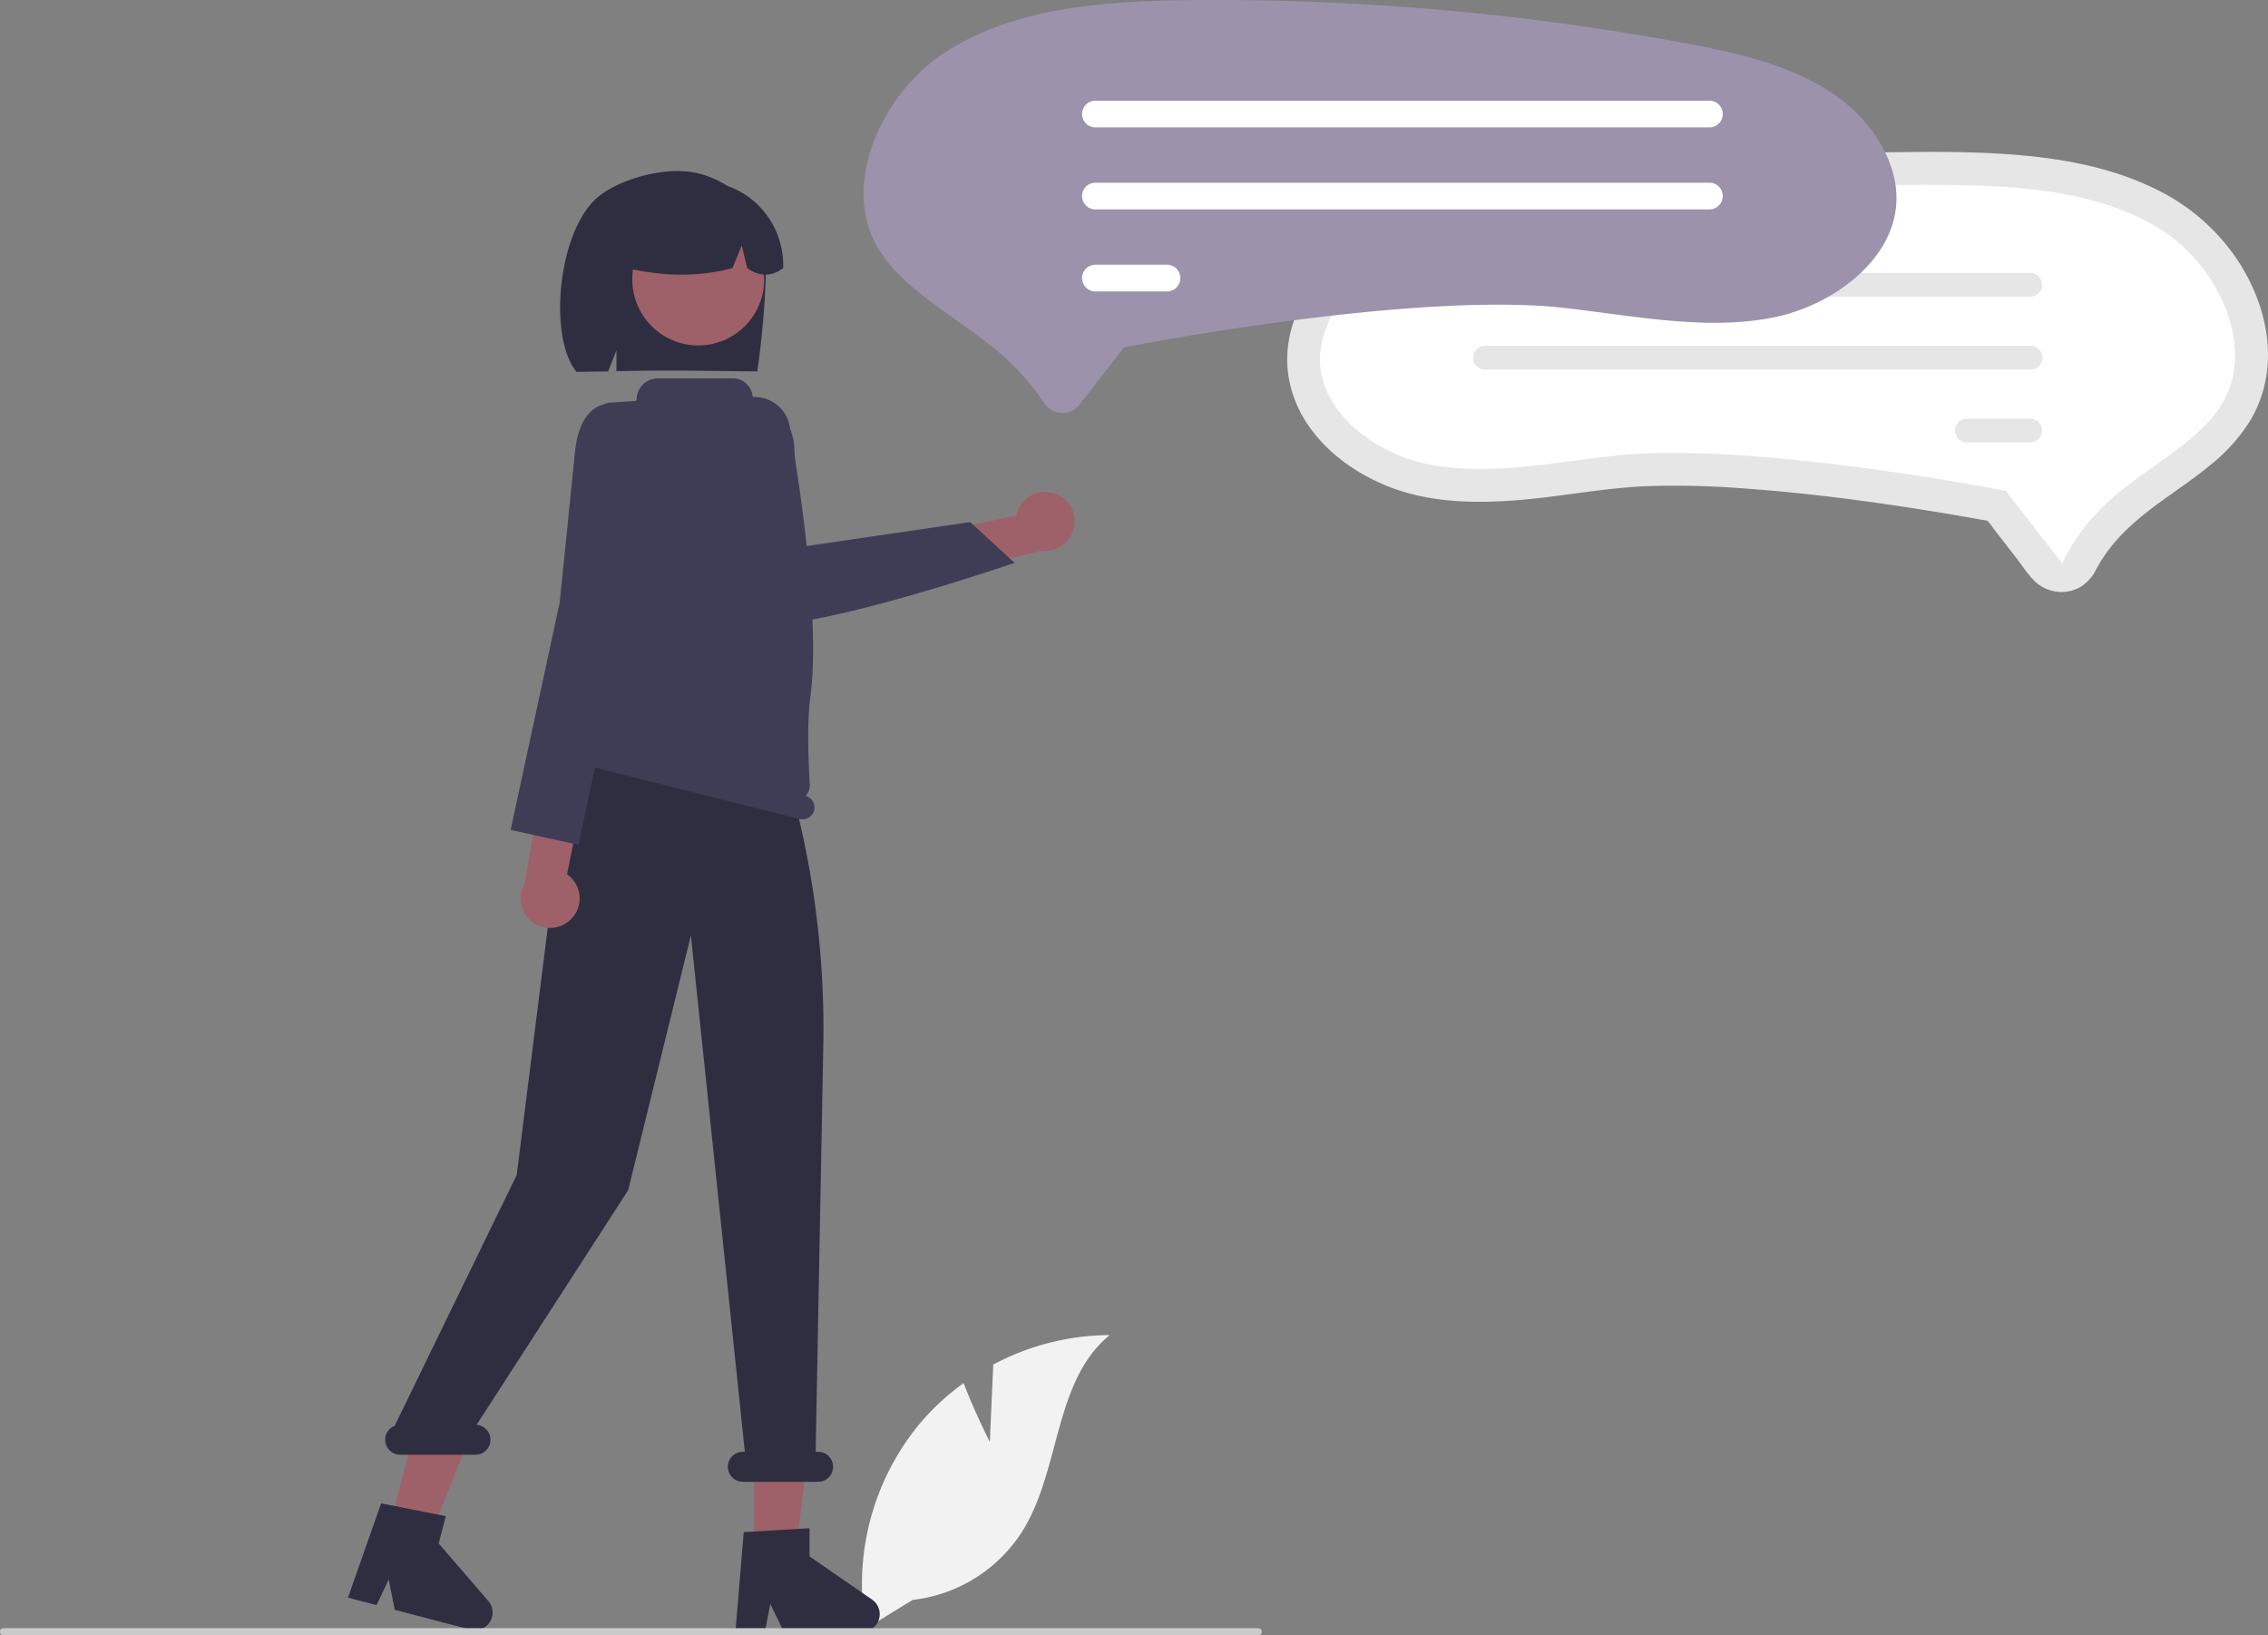 <svg xmlns="http://www.w3.org/2000/svg" data-name="Layer 1" width="754.522" height="543.968" viewBox="0 0 754.522 543.968" xmlns:xlink="http://www.w3.org/1999/xlink"><rect x="0" y="0" width="754.522" height="543.968" fill="#808080" stroke="none"/><path d="M551.04,657.311l1.144-25.719a83.066,83.066,0,0,1,38.745-9.808c-18.608,15.214-16.283,44.541-28.899,65a49.964,49.964,0,0,1-36.639,23.089l-15.572,9.534a83.724,83.724,0,0,1,17.647-67.845,80.874,80.874,0,0,1,14.863-13.81C546.058,647.586,551.04,657.311,551.04,657.311Z" transform="translate(-221.744 -177.691)" fill="#f2f2f2"/><path d="M650.031,299.478a38.992,38.992,0,0,0,5.04,16.616c6.127,10.761,16.635,18.552,27.952,23.183,14.139,5.786,29.9,5.964,44.905,4.674,13.937-1.198,27.732-3.976,41.72-4.548a290.674,290.674,0,0,1,32.435.774c20.932,1.486,41.776,4.242,62.487,7.584q8.413,1.341,16.791,2.881a8.305,8.305,0,0,1,1.559.29c.101.042.264.009.357.068.169.106-.682-.269-.166.157a15.474,15.474,0,0,1,1.912,2.461l7.649,9.843c2.193,2.823,4.229,6.252,7.064,8.477a12.791,12.791,0,0,0,14.159.987,14.15,14.15,0,0,0,5.265-5.981,51.617,51.617,0,0,1,6.261-9.038c9.1-10.616,21.747-17.145,32.325-26.077a57.575,57.575,0,0,0,12.928-14.778,41.791,41.791,0,0,0,5.341-16.595c1.267-11.871-2.376-23.978-8.503-34.077a68.072,68.072,0,0,0-27.634-25.294c-12.802-6.522-26.968-9.699-41.168-11.282-15.076-1.681-30.328-1.676-45.478-1.506q-25.504.284-50.915,2.243-25.446,1.97-50.691,5.599c-16.149,2.322-32.496,4.742-48.304,8.85-13.965,3.629-27.89,9.302-38.319,19.581C655.732,273.71,649.283,286.216,650.031,299.478Z" transform="translate(-221.744 -177.691)" fill="#e6e6e6"/><path d="M723.814,251.763c-15.076,2.781-30.853,6.187-43.503,14.435-12.51,8.158-20.116,20.983-19.377,32.675,1.081,17.077,19.237,29.848,35.772,33.194,15.839,3.203,32.337,1.034,49.804-1.264,3.865-.508,7.863-1.035,11.817-1.492,42.997-4.97,123.731,10.339,127.147,10.993l3.55.68,18.793,24.184c4.279-9.524,11.716-17.994,19.614-24.306,3.615-2.889,7.388-5.572,11.036-8.167,9.307-6.618,18.098-12.87,22.95-21.459,10.566-18.704-1.919-44.786-19.734-56.495-20.071-13.191-46.519-15.26-72.111-15.532q-3.998-.042-8-.042A760.847,760.847,0,0,0,723.814,251.763Z" transform="translate(-221.744 -177.691)" fill="#fff"/><path d="M711.786,272.434a3.949,3.949,0,0,1,3.945-3.953H897.214a3.949,3.949,0,0,1,0,7.897H715.73A3.949,3.949,0,0,1,711.786,272.434Z" transform="translate(-221.744 -177.691)" fill="#e6e6e6"/><path d="M711.786,296.672a3.949,3.949,0,0,1,3.945-3.953H897.222a3.949,3.949,0,1,1-.008,7.897H715.73A3.949,3.949,0,0,1,711.786,296.672Z" transform="translate(-221.744 -177.691)" fill="#e6e6e6"/><path d="M872.12,320.909a3.949,3.949,0,0,1,3.945-3.953H897.214a3.949,3.949,0,0,1,0,7.897h-21.149A3.949,3.949,0,0,1,872.12,320.909Z" transform="translate(-221.744 -177.691)" fill="#e6e6e6"/><path d="M475.182,253.18a31.007,31.007,0,0,0-20.878-17.751c-10.23-2.661-25.208,1.392-32.899,7.212-14.067,10.645-17.5,47.217-7.835,58.773,1.922-.077,8.556-.134,10.501-.19l2.752-6.966v6.897c15.186-.356,30.997-.133,46.815.098C475.057,293.072,478.434,261.051,475.182,253.18Z" transform="translate(-221.744 -177.691)" fill="#2f2e41"/><polygon points="250.859 516.477 264.711 516.477 271.3 463.05 250.857 463.051 250.859 516.477" fill="#9e616a"/><polygon points="129.606 507.864 143.009 511.357 162.862 461.32 143.079 456.165 129.606 507.864" fill="#9e616a"/><polygon points="205.937 188.337 202.799 196.497 203.427 204.657 264.851 225.932 261.803 190.22 254.898 182.059 205.937 188.337" fill="#ffb6b6"/><circle cx="232.289" cy="92.965" r="21.938" fill="#9e616a"/><path d="M469.107,242.089a27.555,27.555,0,0,0-41.894,24.048c11.959,3.056,24.702,4.335,38.207.736l3.087-7.555,1.82,7.561q6.197,4.359,11.963-.016A28.135,28.135,0,0,0,469.107,242.089Z" transform="translate(-221.744 -177.691)" fill="#2f2e41"/><path d="M469.168,687.336l21.896-1.307v9.381l20.817,14.377a5.86,5.86,0,0,1-3.33,10.682H482.484l-4.493-9.279-1.754,9.279h-9.829Z" transform="translate(-221.744 -177.691)" fill="#2f2e41"/><path d="M348.534,677.76l21.518,4.258-2.366,9.078,16.518,19.163a5.86,5.86,0,0,1-5.916,9.497l-25.225-6.575-2.007-10.113-4.038,8.537-9.511-2.479Z" transform="translate(-221.744 -177.691)" fill="#2f2e41"/><path d="M353.05,651.957,393.651,568.509l12.746-101.566c-8.788-16.32,7.532-49.529,7.532-49.529V403.471l63.22,11.927v0a303.467,303.467,0,0,1,18.492,110.188l-2.547,135.01h.799a5,5,0,0,1,0,10h-25a5,5,0,1,1,0-10h.645L451.591,488.839l-20.868,84.758-50.43,78.039a4.987,4.987,0,0,1-.4,9.96h-25a4.995,4.995,0,0,1-1.844-9.639Z" transform="translate(-221.744 -177.691)" fill="#2f2e41"/><path d="M408.213,425.962h0a3.987,3.987,0,0,1,3.605-2.995c.833-9.527,6.339-70.629,6.549-72.421l.008-.076,1.594-34.058a5.037,5.037,0,0,1,4.703-4.79l8.421-.55a.446.446,0,0,0,.431-.445,7.081,7.081,0,0,1,7.081-7.081h24.931a6.63,6.63,0,0,1,6.576,5.804.44.44,0,0,0,.448.396l.003-0a11.845,11.845,0,0,1,11.915,9.824c3.408,19.831,10.239,64.84,6.862,89.862-1.176,8.711-.641,21.812-.197,29.1a5.365,5.365,0,0,1-1.336,3.89,3.992,3.992,0,0,1,2.766,4.808h-0a4,4,0,0,1-4.856,2.901l-76.603-19.311A4,4,0,0,1,408.213,425.962Z" transform="translate(-221.744 -177.691)" fill="#3f3d56"/><path d="M640.317,721.66H222.935a1.191,1.191,0,1,1,0-2.381H640.317a1.191,1.191,0,1,1,0,2.381Z" transform="translate(-221.744 -177.691)" fill="#cacaca"/><path d="M411.744,483.42a9.76,9.76,0,0,0-1.357-14.904l15.54-77.187L408.766,396.839l-12.439,74.659a9.813,9.813,0,0,0,15.417,11.922Z" transform="translate(-221.744 -177.691)" fill="#9e616a"/><path d="M434.69,320.114,424.042,312.076S414.649,311.411,412.986,328.35s-5.079,49.95-5.079,49.95l-16.293,75.463,22.554,4.95,17.451-81.438,10.469-24.184Z" transform="translate(-221.744 -177.691)" fill="#3f3d56"/><path d="M572.981,341.964a9.76,9.76,0,0,0-13.124,7.193l-76.975,16.554,11.901,13.536,73.42-18.389a9.813,9.813,0,0,0,4.779-18.894Z" transform="translate(-221.744 -177.691)" fill="#9e616a"/><path d="M470.783,383.762a21.252,21.252,0,0,1-5.392-8.556l-14.055-42.262a17.791,17.791,0,0,1,21.953-22.666,17.821,17.821,0,0,1,12.695,16.132l1.721,33.258,56.8-8.318,14.764,13.572-.797.272c-3.136,1.068-74.928,25.405-86.812,19.184A3.776,3.776,0,0,1,470.783,383.762Z" transform="translate(-221.744 -177.691)" fill="#3f3d56"/><path d="M575.228,315.047c-.099,0-.198-.002-.298-.006a7.253,7.253,0,0,1-5.832-3.317,81.932,81.932,0,0,0-17.248-18.684c-4.048-3.235-8.278-6.244-12.368-9.153-10.553-7.503-20.491-14.57-26.007-24.335-12.028-21.292,2.137-50.95,22.372-64.25,22.697-14.917,52.551-17.257,81.431-17.563q4.502-.048,9.01-.047h0A859.036,859.036,0,0,1,781.427,191.877c17.018,3.14,34.831,6.986,49.145,16.32,14.229,9.279,22.878,23.891,22.035,37.227-1.232,19.468-21.87,34.015-40.662,37.818-17.912,3.622-36.52,1.174-56.22-1.418-4.349-.572-8.846-1.164-13.292-1.678-48.327-5.586-139.113,11.631-142.954,12.367l-3.811.73-14.785,19.026A7.095,7.095,0,0,1,575.228,315.047Z" transform="translate(-221.744 -177.691)" fill="#9c92ac"/><path d="M790.434,220.074H586.172a4.444,4.444,0,0,1,0-8.889H790.434a4.444,4.444,0,0,1,0,8.889Z" transform="translate(-221.744 -177.691)" fill="#fff"/><path d="M790.434,247.354H586.172a4.444,4.444,0,1,1-.009-8.889H790.434a4.444,4.444,0,0,1,0,8.889Z" transform="translate(-221.744 -177.691)" fill="#fff"/><path d="M609.976,274.633H586.172a4.444,4.444,0,0,1,0-8.889h23.804a4.444,4.444,0,0,1,0,8.889Z" transform="translate(-221.744 -177.691)" fill="#fff"/></svg>